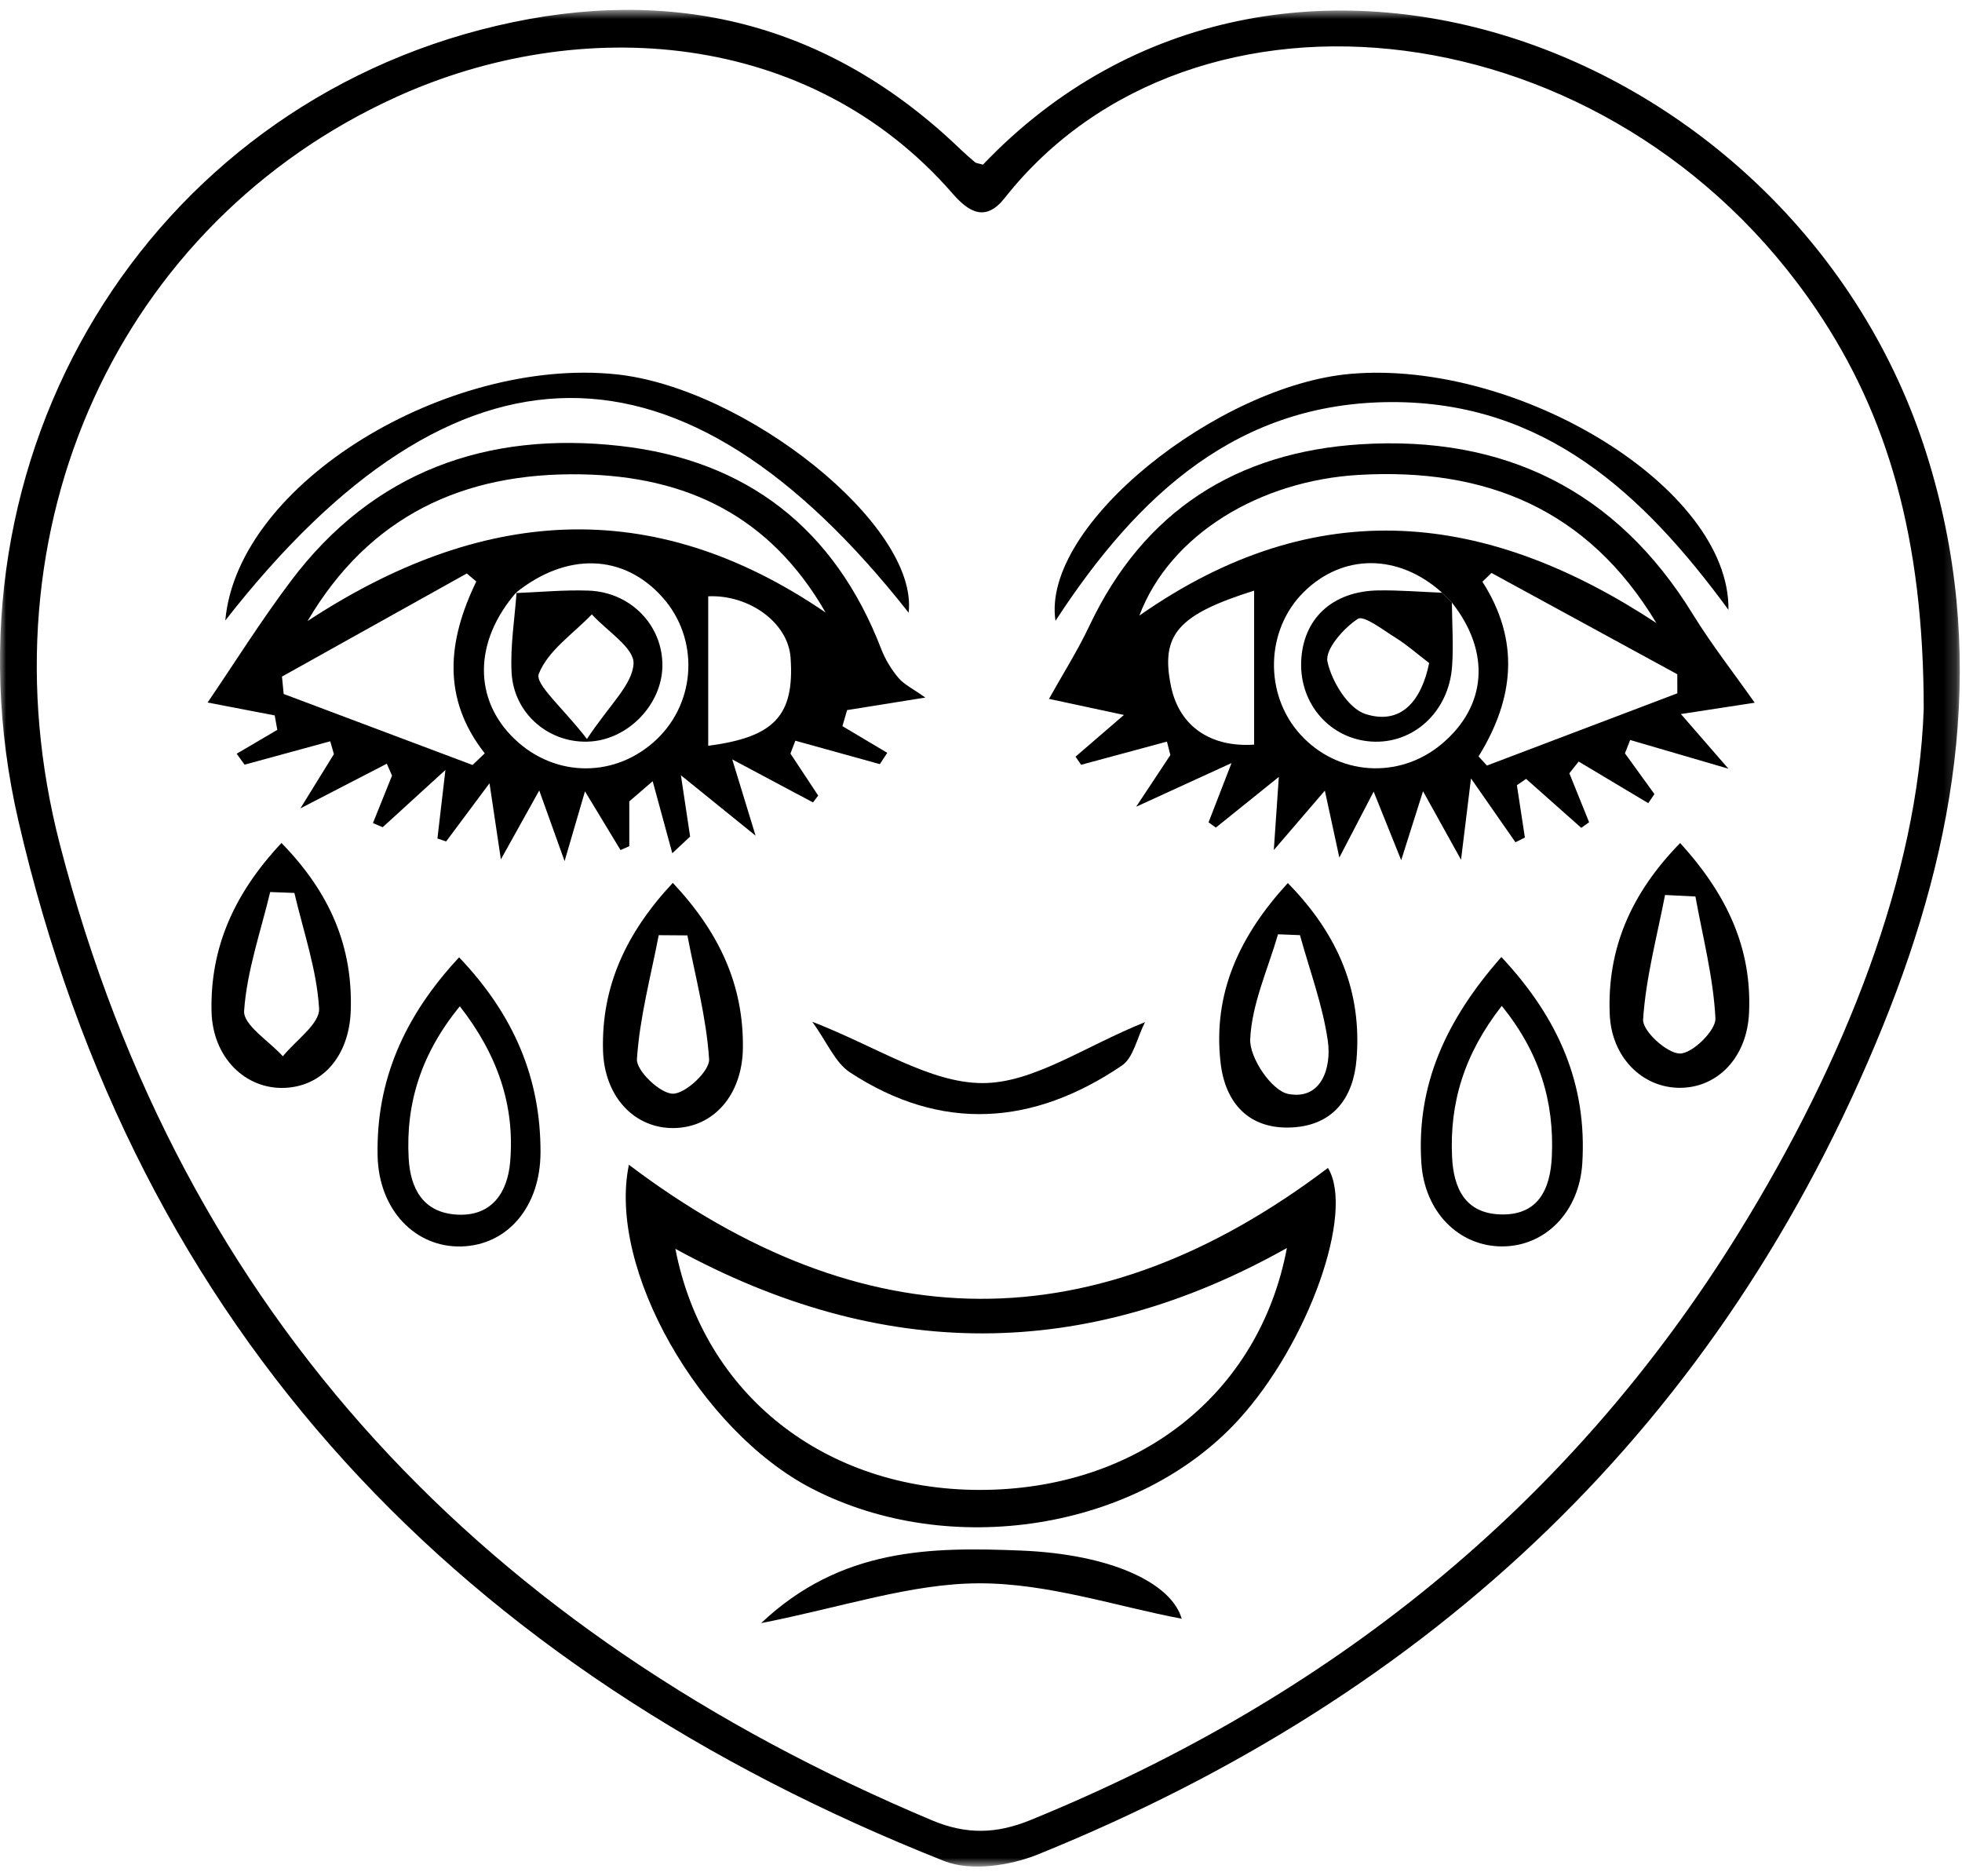<?xml version="1.0" encoding="UTF-8"?>
<svg width="159px" height="152px" viewBox="0 0 159 152" version="1.1" xmlns="http://www.w3.org/2000/svg" xmlns:xlink="http://www.w3.org/1999/xlink">
    <!-- Generator: Sketch 53 (72520) - https://sketchapp.com -->
    <title>Group 34</title>
    <desc>Created with Sketch.</desc>
    <defs>
        <polygon id="path-1" points="5.67528658e-05 0.761 158.822 0.761 158.822 151.2 5.67528658e-05 151.2"></polygon>
    </defs>
    <g id="Welcome" stroke="none" stroke-width="1" fill="none" fill-rule="evenodd">
        <g id="TEMPORARY-TATTOOS" transform="translate(-970, -4505)">
            <g id="Group-34" transform="translate(970, 4505)">
                <g id="Group-3" transform="translate(0, 0.039)">
                    <mask id="mask-2" fill="white">
                        <use xlink:href="#path-1"></use>
                    </mask>
                    <g id="Clip-2"></g>
                    <path d="M155.898,57.406 C155.894,43.46 152.93,33.538 147.221,25.078 C130.623,0.483 96.681,-3.319 81.421,16.004 C79.886,17.947 78.544,17.191 77.197,15.644 C65.584,2.299 46.937,1.091 32.128,7.814 C9.737,17.978 -1.811,42.676 4.859,68.409 C14.799,106.757 39.46,132.291 75.524,147.452 C78.323,148.628 80.76,148.556 83.522,147.428 C107.647,137.576 127.146,122.103 140.918,99.826 C149.567,85.835 155.43,70.824 155.898,57.406 M79.657,13.302 C103.786,-11.985 145.722,3.817 156.115,36.706 C161.152,52.642 158.693,68.066 152.577,83.124 C139.471,115.394 116.096,137.273 84.109,150.218 C81.841,151.135 78.668,151.605 76.519,150.754 C37.441,135.266 11.089,108.022 1.488,66.454 C-5.35,36.854 12.034,8.678 40.238,2.053 C54.457,-1.287 67.139,1.778 77.829,12.05 C78.212,12.419 78.613,12.77 79.022,13.11 C79.113,13.187 79.267,13.189 79.657,13.302" id="Fill-1" fill="#000000" mask="url(#mask-2)"></path>
                </g>
                <path d="M101.634,47.855 C95.454,49.805 94.035,51.418 94.896,55.599 C95.586,58.95 98.219,60.565 101.634,60.334 L101.634,47.855 Z M120.87,46.423 C120.624,46.66 120.379,46.898 120.134,47.134 C123.197,51.91 122.714,56.622 119.821,61.288 L120.501,62.03 C125.645,60.078 130.788,58.128 135.93,56.177 C135.929,55.662 135.928,55.147 135.928,54.633 C130.908,51.896 125.889,49.16 120.87,46.423 L120.87,46.423 Z M134.231,50.48 C128.675,41.239 120.406,37.889 110.129,38.478 C102.125,38.938 94.827,43.278 92.333,49.88 C106.762,39.769 120.566,41.489 134.231,50.48 L134.231,50.48 Z M117.661,48.822 C117.396,48.557 117.132,48.291 116.868,48.026 C113.337,44.843 108.815,44.83 105.637,47.991 C102.549,51.063 102.431,56.262 105.376,59.508 C108.399,62.839 113.361,63.181 116.82,60.295 C120.501,57.225 120.823,52.824 117.661,48.822 L117.661,48.822 Z M85.009,56.626 C86.11,54.652 87.325,52.737 88.287,50.702 C92.698,41.377 100.225,36.622 110.299,35.996 C121.872,35.277 130.984,39.694 137.176,49.752 C138.698,52.224 140.501,54.524 142.2,56.939 C140.776,57.158 138.81,57.459 136.22,57.856 C137.659,59.511 138.525,60.508 140.069,62.284 C136.761,61.318 134.434,60.638 132.108,59.958 C131.967,60.319 131.826,60.68 131.686,61.041 C132.482,62.141 133.278,63.241 134.075,64.341 C133.909,64.586 133.742,64.832 133.576,65.077 L127.934,61.705 C127.684,62.022 127.432,62.339 127.18,62.657 C127.714,63.978 128.248,65.3 128.781,66.622 C128.569,66.773 128.357,66.925 128.145,67.077 C126.654,65.754 125.164,64.432 123.674,63.109 C123.426,63.281 123.177,63.452 122.929,63.623 C123.144,65.036 123.36,66.448 123.577,67.861 L122.812,68.244 C121.861,66.88 120.911,65.516 119.209,63.074 C118.887,65.707 118.706,67.18 118.402,69.661 C117.197,67.49 116.464,66.17 115.322,64.111 C114.662,66.198 114.261,67.463 113.553,69.698 C112.698,67.57 112.182,66.286 111.32,64.141 C110.28,66.138 109.622,67.403 108.54,69.484 C108.103,67.467 107.835,66.226 107.366,64.061 C105.927,65.736 104.933,66.892 103.229,68.876 C103.377,66.709 103.463,65.469 103.636,62.95 C101.477,64.689 100.005,65.872 98.533,67.056 C98.336,66.915 98.138,66.774 97.94,66.634 C98.379,65.502 98.817,64.37 99.802,61.828 C96.965,63.127 95.061,63.998 92.072,65.368 C93.385,63.385 94.115,62.282 94.845,61.18 C94.754,60.816 94.662,60.452 94.57,60.089 C92.251,60.714 89.933,61.341 87.615,61.967 C87.464,61.748 87.313,61.529 87.162,61.31 C88.164,60.446 89.167,59.582 91.083,57.93 C88.487,57.373 86.6,56.968 85.009,56.626 L85.009,56.626 Z" id="Fill-4" fill="#000000"></path>
                <path d="M57.394,60.428 C62.7,59.733 64.399,58.032 64.069,53.296 C63.868,50.406 60.653,48.168 57.394,48.316 L57.394,60.428 Z M38.296,61.984 C38.625,61.67 38.955,61.356 39.285,61.041 C35.76,56.552 36.292,51.876 38.598,47.117 C38.342,46.9 38.087,46.682 37.831,46.465 C32.837,49.25 27.844,52.035 22.851,54.82 C22.897,55.29 22.943,55.76 22.989,56.229 C28.091,58.148 33.194,60.066 38.296,61.984 L38.296,61.984 Z M24.923,50.323 C38.834,41.197 52.704,39.92 66.909,49.633 C62.415,41.813 55.654,38.59 47.123,38.434 C37.514,38.26 29.93,41.822 24.923,50.323 L24.923,50.323 Z M41.867,47.964 C38.377,51.956 38.331,56.7 41.75,59.927 C45.056,63.045 49.944,63.031 53.231,59.892 C56.447,56.82 56.655,51.735 53.701,48.412 C50.541,44.856 45.904,44.716 41.774,48.054 L41.867,47.964 Z M61.233,67.711 C58.98,65.89 57.545,64.73 55.181,62.818 C55.564,65.368 55.745,66.576 55.927,67.784 C55.446,68.235 54.964,68.685 54.483,69.135 L52.893,63.3 C52.261,63.844 51.629,64.388 50.997,64.932 L50.997,68.564 C50.76,68.668 50.524,68.772 50.287,68.876 C49.471,67.528 48.655,66.18 47.407,64.12 C46.791,66.226 46.422,67.487 45.754,69.772 C44.949,67.528 44.485,66.234 43.701,64.048 C42.547,66.12 41.805,67.452 40.591,69.632 C40.236,67.254 40.026,65.844 39.67,63.464 C38.144,65.51 37.149,66.844 36.155,68.178 C35.92,68.099 35.685,68.019 35.449,67.94 C35.613,66.542 35.776,65.144 36.097,62.388 C33.822,64.464 32.418,65.744 31.013,67.025 C30.749,66.913 30.486,66.802 30.223,66.691 C30.738,65.409 31.254,64.128 31.77,62.845 C31.628,62.524 31.488,62.202 31.347,61.88 C29.359,62.908 27.37,63.936 24.344,65.499 C25.655,63.376 26.358,62.24 27.06,61.103 C26.961,60.756 26.862,60.411 26.762,60.064 L19.822,61.958 C19.608,61.663 19.393,61.368 19.179,61.073 C20.277,60.428 21.375,59.782 22.473,59.137 C22.403,58.747 22.332,58.357 22.262,57.967 C20.295,57.589 18.328,57.211 16.825,56.922 C18.954,53.798 21.118,50.339 23.562,47.091 C30.268,38.178 39.481,34.921 50.256,36.132 C60.518,37.286 67.658,42.84 71.415,52.588 C71.737,53.423 72.226,54.235 72.803,54.919 C73.261,55.463 73.97,55.795 74.989,56.52 C72.515,56.916 70.582,57.226 68.648,57.536 C68.523,57.968 68.396,58.402 68.27,58.836 L71.903,60.997 C71.703,61.303 71.503,61.609 71.302,61.914 C69.02,61.282 66.737,60.649 64.454,60.016 C64.322,60.364 64.19,60.711 64.058,61.059 C64.807,62.192 65.556,63.327 66.305,64.46 C66.166,64.646 66.027,64.832 65.887,65.018 C64.036,64.032 62.186,63.046 59.34,61.531 C60.114,64.059 60.522,65.389 61.233,67.711 L61.233,67.711 Z" id="Fill-6" fill="#000000"></path>
                <path d="M54.733,101.188 C57.027,113.046 66.899,120.712 79.379,120.721 C92.184,120.729 102.054,112.977 104.29,101.121 C87.911,110.316 71.504,110.35 54.733,101.188 M50.966,94.376 C70.042,108.793 88.829,108.837 107.616,94.633 C109.81,98.201 106.037,108.862 100.34,115.073 C92.171,123.978 76.957,126.405 65.752,120.589 C56.773,115.929 49.206,102.853 50.966,94.376" id="Fill-8" fill="#000000"></path>
                <path d="M18.258,50.275 C19.269,39.04 36.352,28.944 49.887,30.324 C60.326,31.387 74.462,42.541 73.635,49.643 C55.348,26.416 37.017,26.27 18.258,50.275" id="Fill-10" fill="#000000"></path>
                <path d="M140.073,49.412 C133.185,40.004 125.154,32.539 112.751,32.579 C100.392,32.62 92.28,39.956 85.537,50.303 C84.351,42.518 98.819,31.201 109.468,30.29 C123.009,29.13 140.211,39.5 140.073,49.412" id="Fill-12" fill="#000000"></path>
                <path d="M121.703,81.501 C118.661,85.396 117.465,89.345 117.676,93.755 C117.798,96.288 118.741,98.287 121.548,98.397 C124.641,98.519 125.64,96.382 125.761,93.703 C125.96,89.307 124.803,85.333 121.703,81.501 M121.671,77.542 C126.381,82.578 128.618,87.926 128.229,94.257 C127.985,98.213 125.213,100.999 121.714,100.991 C118.226,100.983 115.446,98.205 115.187,94.236 C114.771,87.895 117.195,82.623 121.671,77.542" id="Fill-14" fill="#000000"></path>
                <path d="M37.263,81.533 C34.162,85.333 32.87,89.35 33.118,93.846 C33.252,96.304 34.285,98.274 37.068,98.417 C39.922,98.562 41.135,96.535 41.341,94.167 C41.742,89.564 40.314,85.438 37.263,81.533 M37.206,77.568 C41.695,82.279 43.815,87.409 43.803,93.366 C43.794,97.817 41.095,100.909 37.362,100.995 C33.667,101.081 30.696,98.058 30.601,93.649 C30.47,87.552 32.755,82.346 37.206,77.568" id="Fill-16" fill="#000000"></path>
                <path d="M137.396,72.639 C136.575,72.598 135.755,72.558 134.935,72.517 C134.285,75.876 133.379,79.218 133.156,82.606 C133.095,83.529 135.09,85.361 136.144,85.362 C137.155,85.364 139.067,83.486 139.018,82.514 C138.85,79.204 137.991,75.928 137.396,72.639 M136.158,68.307 C140.024,72.552 141.983,76.906 141.741,82.087 C141.574,85.667 139.211,88.127 136.156,88.141 C133.124,88.154 130.592,85.702 130.451,82.17 C130.24,76.906 132.141,72.419 136.158,68.307" id="Fill-18" fill="#000000"></path>
                <path d="M23.857,72.351 L21.896,72.277 C21.128,75.483 20.006,78.665 19.783,81.908 C19.704,83.057 21.813,84.357 22.924,85.587 C23.962,84.294 25.931,82.946 25.859,81.717 C25.674,78.567 24.585,75.469 23.857,72.351 M22.81,68.304 C26.764,72.351 28.603,76.722 28.424,81.898 C28.296,85.567 26.139,88.022 23.063,88.146 C19.898,88.273 17.228,85.7 17.143,81.953 C17.025,76.839 18.93,72.438 22.81,68.304" id="Fill-20" fill="#000000"></path>
                <path d="M55.706,75.79 C54.931,75.784 54.157,75.778 53.383,75.773 C52.739,79.117 51.837,82.445 51.617,85.818 C51.555,86.757 53.507,88.619 54.533,88.618 C55.566,88.618 57.526,86.766 57.466,85.829 C57.247,82.458 56.348,79.133 55.706,75.79 M54.524,71.533 C58.376,75.638 60.262,79.901 60.204,84.907 C60.159,88.744 57.808,91.356 54.62,91.402 C51.415,91.448 48.958,88.858 48.867,85.074 C48.744,79.926 50.717,75.614 54.524,71.533" id="Fill-22" fill="#000000"></path>
                <path d="M105.35,75.771 C104.757,75.748 104.163,75.724 103.569,75.701 C102.752,78.534 101.441,81.347 101.317,84.211 C101.252,85.713 103.057,88.371 104.387,88.634 C107.087,89.167 107.914,86.508 107.609,84.357 C107.196,81.447 106.133,78.629 105.35,75.771 M104.364,71.55 C108.483,75.755 110.385,80.369 109.932,85.839 C109.674,88.961 108.044,91.163 104.742,91.349 C101.206,91.547 99.285,89.366 98.914,86.099 C98.278,80.486 100.434,75.835 104.364,71.55" id="Fill-24" fill="#000000"></path>
                <path d="M61.683,131.513 C68.147,125.407 75.441,125.341 82.715,125.634 C90.202,125.937 94.963,128.334 95.762,131.158 C90.467,130.157 84.903,128.274 79.344,128.289 C73.806,128.303 68.273,130.222 61.683,131.513" id="Fill-26" fill="#000000"></path>
                <path d="M92.792,82.819 C92.131,84.119 91.85,85.705 90.922,86.335 C83.748,91.2 76.301,91.751 68.888,86.895 C67.678,86.102 67.03,84.451 65.826,82.789 C71.067,84.818 75.326,87.739 79.598,87.758 C83.721,87.775 87.859,84.801 92.792,82.819" id="Fill-28" fill="#000000"></path>
                <path d="M115.818,53.722 C114.775,52.926 113.998,52.233 113.127,51.692 C112.105,51.058 110.519,49.824 110.032,50.146 C108.879,50.906 107.363,52.622 107.577,53.61 C107.924,55.227 109.264,57.412 110.662,57.856 C113.555,58.776 115.201,56.774 115.818,53.722 M117.661,48.822 C117.674,50.546 117.798,52.278 117.677,53.992 C117.416,57.686 114.524,60.312 111.124,60.084 C107.79,59.861 105.321,57.047 105.447,53.616 C105.573,50.141 107.963,47.894 111.706,47.839 C113.425,47.814 115.147,47.958 116.867,48.026 C117.133,48.291 117.396,48.557 117.661,48.822" id="Fill-30" fill="#000000"></path>
                <path d="M47.566,59.877 C49.402,57.096 51.257,55.476 51.342,53.767 C51.405,52.497 49.173,51.113 47.962,49.78 C46.451,51.353 44.403,52.716 43.666,54.594 C43.332,55.446 45.597,57.32 47.566,59.877 M41.773,48.054 C43.748,47.979 45.728,47.784 47.698,47.855 C51.149,47.979 53.737,50.718 53.68,53.995 C53.627,57.044 50.992,59.828 47.927,60.075 C44.629,60.34 41.647,57.919 41.46,54.506 C41.342,52.34 41.713,50.147 41.865,47.965 C41.867,47.964 41.773,48.054 41.773,48.054" id="Fill-32" fill="#000000"></path>
            </g>
        </g>
    </g>
</svg>